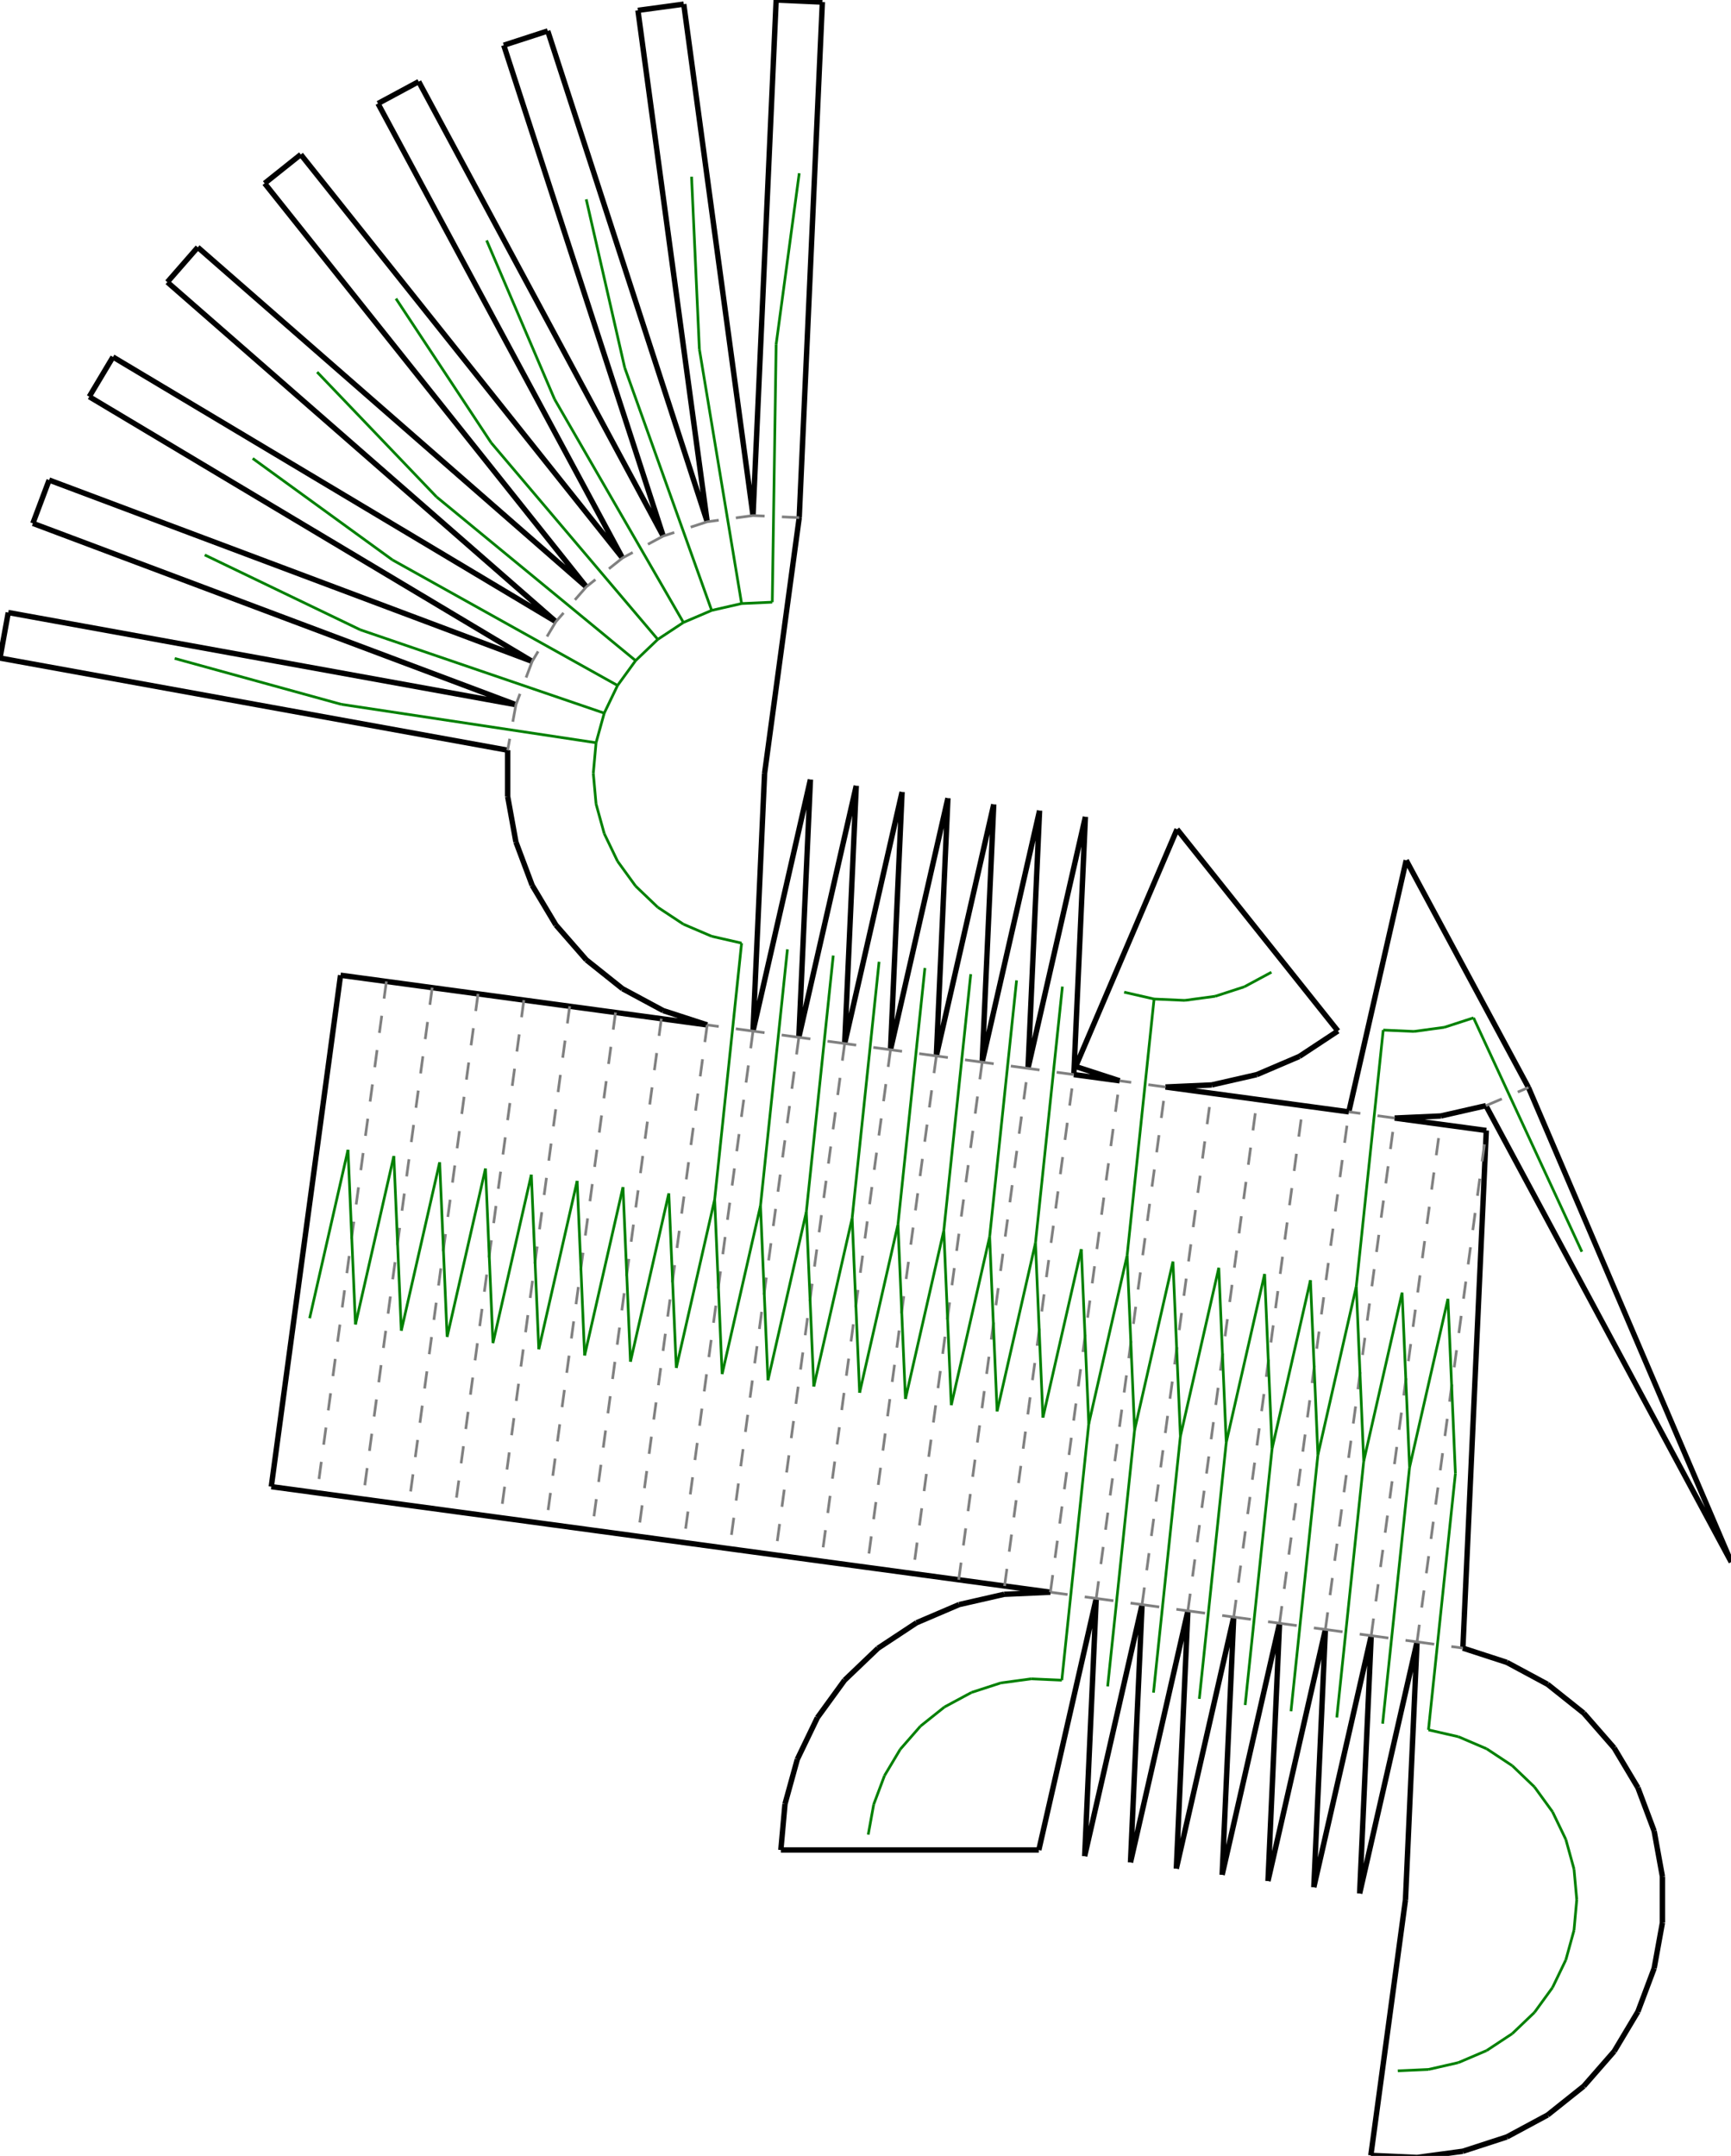 <?xml version="1.0"?>
<svg width="1342" height="1671" version="1.1" xmlns="http://www.w3.org/2000/svg" >
<defs>
<style type="text/css"><![CDATA[
.m {stroke:rgb(255,0,0);stroke-width:2.089;}
.v {stroke:rgb(0,0,255);stroke-width:2.089;}
.b {stroke:rgb(0,0,0);stroke-width:4.178;fill:white}
.n {stroke:rgb(128,128,128);stroke-width:2.089}
.t {stroke:rgb(0,128,0);stroke-width:2.089;}
.c {stroke:rgb(128,128,128);stroke-width:2.089;stroke-dasharray:13.42, 13.42;}
]]></style>
</defs>
<path fill="none" style="stroke:black;stroke-width:4.178;" d=" M 1134.13 1277.4 L 1152.29 876.202 M 1152.01 856.989 L 1342.19 1210.71 M 1342.19 1210.71 L 1184.98 842.896 M 637.559 1.609 L 601.739 0 M 619.613 401.206 L 637.559 1.609 M 601.739 0 L 583.794 399.597 M 530.1 3.217 L 494.569 8.03 M 583.794 399.597 L 530.1 3.217 M 494.569 8.03 L 548.263 404.41 M 424.655 23.988 L 390.555 35.068 M 548.263 404.41 L 424.655 23.988 M 390.555 35.068 L 514.162 415.49 M 324.614 63.252 L 293.04 80.243 M 514.162 415.49 L 324.614 63.252 M 293.04 80.243 L 482.587 432.481 M 233.192 119.749 L 205.159 142.104 M 482.587 432.481 L 233.192 119.749 M 205.159 142.104 L 454.554 454.837 M 153.325 191.662 L 129.734 218.664 M 454.554 454.837 L 153.325 191.662 M 129.734 218.664 L 430.964 481.839 M 87.585 276.678 L 69.194 307.458 M 430.964 481.839 L 87.585 276.678 M 69.194 307.458 L 412.573 512.619 M 38.079 372.069 L 25.48 405.639 M 412.573 512.619 L 38.079 372.069 M 25.48 405.639 L 399.974 546.189 M 6.402 474.768 L 0 510.048 M 399.974 546.189 L 6.402 474.768 M 0 510.048 L 393.572 581.468 M 210.32 1152.26 L 245.851 1157.07 M 264.013 755.877 L 210.32 1152.26 M 299.544 760.69 L 264.013 755.877 M 245.851 1157.07 L 281.383 1161.88 M 335.076 765.503 L 299.544 760.69 M 281.383 1161.88 L 316.914 1166.7 M 370.607 770.316 L 335.076 765.503 M 316.914 1166.7 L 352.445 1171.51 M 406.138 775.129 L 370.607 770.316 M 352.445 1171.51 L 387.976 1176.32 M 441.669 779.942 L 406.138 775.129 M 387.976 1176.32 L 423.508 1181.14 M 477.201 784.755 L 441.669 779.942 M 423.508 1181.14 L 459.039 1185.95 M 512.732 789.568 L 477.201 784.755 M 459.039 1185.95 L 494.57 1190.76 M 548.263 794.381 L 512.732 789.568 M 494.57 1190.76 L 530.101 1195.57 M 530.101 1195.57 L 565.632 1200.39 M 565.632 1200.39 L 601.164 1205.2 M 601.164 1205.2 L 636.695 1210.01 M 636.695 1210.01 L 672.226 1214.83 M 672.226 1214.83 L 707.757 1219.64 M 707.757 1219.64 L 743.289 1224.45 M 743.289 1224.45 L 778.82 1229.27 M 778.82 1229.27 L 814.351 1234.08 M 868.044 837.698 L 832.513 832.885 M 939.106 847.324 L 903.575 842.511 M 974.638 852.137 L 939.106 847.324 M 1010.17 856.95 L 974.638 852.137 M 1045.7 861.763 L 1010.17 856.95 M 1116.76 871.389 L 1081.23 866.576 M 1152.29 876.202 L 1116.76 871.389 M 1098.6 1272.58 L 1089.63 1472.38 M 1168.23 1288.48 L 1134.13 1277.4 M 1199.81 1305.47 L 1168.23 1288.48 M 1227.84 1327.82 L 1199.81 1305.47 M 1251.43 1354.82 L 1227.84 1327.82 M 1269.82 1385.6 L 1251.43 1354.82 M 1282.42 1419.17 L 1269.82 1385.6 M 1288.82 1454.45 L 1282.42 1419.17 M 1288.82 1490.31 L 1288.82 1454.45 M 1282.42 1525.59 L 1288.82 1490.31 M 1269.82 1559.16 L 1282.42 1525.59 M 1251.43 1589.94 L 1269.82 1559.16 M 1227.84 1616.94 L 1251.43 1589.94 M 1199.81 1639.3 L 1227.84 1616.94 M 1168.23 1656.29 L 1199.81 1639.3 M 1134.13 1667.37 L 1168.23 1656.29 M 1098.6 1672.18 L 1134.13 1667.37 M 1089.63 1472.38 L 1062.78 1670.57 M 1062.78 1670.57 L 1098.6 1672.18 M 608.592 1398.17 L 605.378 1433.88 M 605.378 1433.88 L 805.378 1433.88 M 618.131 1363.6 L 608.592 1398.17 M 633.688 1331.3 L 618.131 1363.6 M 654.764 1302.29 L 633.688 1331.3 M 680.68 1277.51 L 654.764 1302.29 M 710.604 1257.76 L 680.68 1277.51 M 743.575 1243.67 L 710.604 1257.76 M 778.531 1235.69 L 743.575 1243.67 M 814.351 1234.08 L 778.531 1235.69 M 805.378 1433.88 L 849.882 1238.89 M 840.909 1438.69 L 885.413 1243.7 M 849.882 1238.89 L 840.909 1438.69 M 876.44 1443.5 L 920.945 1248.52 M 885.413 1243.7 L 876.44 1443.5 M 911.972 1448.32 L 956.476 1253.33 M 920.945 1248.52 L 911.972 1448.32 M 947.503 1453.13 L 992.007 1258.14 M 956.476 1253.33 L 947.503 1453.13 M 983.034 1457.94 L 1027.54 1262.96 M 992.007 1258.14 L 983.034 1457.94 M 1018.57 1462.76 L 1063.07 1267.77 M 1027.54 1262.96 L 1018.57 1462.76 M 1063.07 1267.77 L 1054.1 1467.57 M 1054.1 1467.57 L 1098.6 1272.58 M 1184.98 842.896 L 1090.2 666.778 M 592.767 599.396 L 619.613 401.206 M 393.572 581.468 L 393.572 617.324 M 393.572 617.324 L 399.974 652.603 M 399.974 652.603 L 412.573 686.173 M 412.573 686.173 L 430.964 716.953 M 430.964 716.953 L 454.555 743.955 M 454.555 743.955 L 482.588 766.31 M 482.588 766.31 L 514.162 783.301 M 514.162 783.301 L 548.263 794.381 M 583.794 799.194 L 592.767 599.396 M 619.325 804.007 L 628.299 604.209 M 628.299 604.209 L 583.794 799.194 M 654.857 808.82 L 663.83 609.022 M 663.83 609.022 L 619.325 804.007 M 690.388 813.633 L 699.361 613.835 M 699.361 613.835 L 654.857 808.82 M 725.919 818.446 L 734.891 618.648 M 734.891 618.648 L 690.388 813.633 M 761.45 823.259 L 770.423 623.461 M 770.423 623.461 L 725.919 818.446 M 796.982 828.072 L 805.955 628.274 M 805.955 628.274 L 761.45 823.259 M 832.513 832.885 L 841.485 633.087 M 841.485 633.087 L 796.982 828.072 M 833.943 826.619 L 868.044 837.698 M 912.548 642.713 L 833.943 826.619 M 903.575 842.511 L 939.395 840.903 M 939.395 840.903 L 974.351 832.924 M 974.351 832.924 L 1007.32 818.832 M 1007.32 818.832 L 1037.25 799.079 M 1037.25 799.079 L 912.548 642.713 M 1090.2 666.778 L 1045.7 861.763 M 1081.23 866.576 L 1117.05 864.968 M 1117.05 864.968 L 1152.01 856.989" />
<path fill="none" class="c" d=" M 761.45 823.259 L 707.757 1219.64 M 796.982 828.072 L 761.45 823.259 M 743.289 1224.45 L 796.982 828.072 M 832.513 832.885 L 796.982 828.072 M 778.82 1229.27 L 832.513 832.885 M 814.351 1234.08 L 868.044 837.698 M 814.351 1234.08 L 849.882 1238.89 M 903.575 842.511 L 868.044 837.698 M 849.882 1238.89 L 903.575 842.511 M 849.882 1238.89 L 885.413 1243.7 M 885.413 1243.7 L 939.106 847.324 M 885.413 1243.7 L 920.945 1248.52 M 920.945 1248.52 L 974.638 852.137 M 920.945 1248.52 L 956.476 1253.33 M 956.476 1253.33 L 1010.17 856.95 M 956.476 1253.33 L 992.007 1258.14 M 992.007 1258.14 L 1045.7 861.763 M 992.007 1258.14 L 1027.54 1262.96 M 1081.23 866.576 L 1045.7 861.763 M 1027.54 1262.96 L 1081.23 866.576 M 1027.54 1262.96 L 1063.07 1267.77 M 1063.07 1267.77 L 1116.76 871.389 M 1063.07 1267.77 L 1098.6 1272.58 M 1098.6 1272.58 L 1152.29 876.202 M 1098.6 1272.58 L 1134.13 1277.4 M 761.45 823.259 L 725.919 818.446 M 1152.01 856.989 L 1184.98 842.896 M 725.919 818.446 L 672.226 1214.83 M 725.919 818.446 L 690.388 813.633 M 690.388 813.633 L 636.695 1210.01 M 690.388 813.633 L 654.857 808.82 M 654.857 808.82 L 601.164 1205.2 M 654.857 808.82 L 619.325 804.007 M 619.325 804.007 L 565.632 1200.39 M 619.325 804.007 L 583.794 799.194 M 583.794 799.194 L 530.101 1195.57 M 583.794 799.194 L 548.263 794.381 M 548.263 794.381 L 494.57 1190.76 M 512.732 789.568 L 459.039 1185.95 M 477.201 784.755 L 423.508 1181.14 M 441.669 779.942 L 387.976 1176.32 M 406.138 775.129 L 352.445 1171.51 M 399.974 546.189 L 393.572 581.468 M 412.573 512.619 L 399.974 546.189 M 370.607 770.316 L 316.914 1166.7 M 430.964 481.839 L 412.573 512.619 M 454.554 454.837 L 430.964 481.839 M 335.076 765.503 L 281.383 1161.88 M 482.587 432.481 L 454.554 454.837 M 514.162 415.49 L 482.587 432.481 M 299.544 760.69 L 245.851 1157.07 M 548.263 404.41 L 514.162 415.49 M 583.794 399.597 L 548.263 404.41 M 619.613 401.206 L 583.794 399.597" />
<line x1="731.709" y1="953.782" x2="737.499" y2="1089.117" class="t" />
<line x1="767.24" y1="958.595" x2="737.499" y2="1089.117" class="t" />
<line x1="788.129" y1="759.869" x2="767.24" y2="958.595" class="t" />
<line x1="773.03" y1="1093.93" x2="767.24" y2="958.595" class="t" />
<line x1="802.771" y1="963.408" x2="773.03" y2="1093.93" class="t" />
<line x1="823.66" y1="764.681" x2="802.771" y2="963.408" class="t" />
<line x1="808.561" y1="1098.743" x2="802.771" y2="963.408" class="t" />
<line x1="838.303" y1="968.221" x2="808.561" y2="1098.743" class="t" />
<line x1="844.092" y1="1103.556" x2="838.303" y2="968.221" class="t" />
<line x1="823.204" y1="1302.282" x2="844.092" y2="1103.556" class="t" />
<line x1="873.834" y1="973.034" x2="844.092" y2="1103.556" class="t" />
<line x1="894.722" y1="774.308" x2="873.834" y2="973.034" class="t" />
<line x1="879.624" y1="1108.369" x2="873.834" y2="973.034" class="t" />
<line x1="858.735" y1="1307.095" x2="879.624" y2="1108.369" class="t" />
<line x1="909.365" y1="977.847" x2="879.624" y2="1108.369" class="t" />
<line x1="915.155" y1="1113.182" x2="909.365" y2="977.847" class="t" />
<line x1="894.266" y1="1311.908" x2="915.155" y2="1113.182" class="t" />
<line x1="944.896" y1="982.66" x2="915.155" y2="1113.182" class="t" />
<line x1="950.686" y1="1117.995" x2="944.896" y2="982.66" class="t" />
<line x1="929.797" y1="1316.721" x2="950.686" y2="1117.995" class="t" />
<line x1="980.427" y1="987.473" x2="950.686" y2="1117.995" class="t" />
<line x1="986.217" y1="1122.808" x2="980.427" y2="987.473" class="t" />
<line x1="965.329" y1="1321.534" x2="986.217" y2="1122.808" class="t" />
<line x1="1015.959" y1="992.286" x2="986.217" y2="1122.808" class="t" />
<line x1="1021.748" y1="1127.621" x2="1015.959" y2="992.286" class="t" />
<line x1="1000.86" y1="1326.347" x2="1021.748" y2="1127.621" class="t" />
<line x1="1051.49" y1="997.099" x2="1021.748" y2="1127.621" class="t" />
<line x1="1072.378" y1="798.372" x2="1051.49" y2="997.099" class="t" />
<line x1="1057.28" y1="1132.434" x2="1051.49" y2="997.099" class="t" />
<line x1="1036.391" y1="1331.16" x2="1057.28" y2="1132.434" class="t" />
<line x1="1087.021" y1="1001.912" x2="1057.28" y2="1132.434" class="t" />
<line x1="1092.811" y1="1137.247" x2="1087.021" y2="1001.912" class="t" />
<line x1="1071.923" y1="1335.973" x2="1092.811" y2="1137.247" class="t" />
<line x1="1122.552" y1="1006.725" x2="1092.811" y2="1137.247" class="t" />
<line x1="799.42" y1="1301.214" x2="823.204" y2="1302.282" class="t" />
<line x1="871.512" y1="769.01" x2="894.722" y2="774.308" class="t" />
<line x1="918.506" y1="775.376" x2="894.722" y2="774.308" class="t" />
<line x1="942.098" y1="772.18" x2="918.506" y2="775.376" class="t" />
<line x1="964.74" y1="764.823" x2="942.098" y2="772.18" class="t" />
<line x1="985.705" y1="753.541" x2="964.74" y2="764.823" class="t" />
<line x1="1096.162" y1="799.441" x2="1072.378" y2="798.372" class="t" />
<line x1="1119.754" y1="796.245" x2="1096.162" y2="799.441" class="t" />
<line x1="1142.396" y1="788.888" x2="1119.754" y2="796.245" class="t" />
<line x1="1128.342" y1="1142.06" x2="1122.552" y2="1006.725" class="t" />
<line x1="1107.454" y1="1340.786" x2="1128.342" y2="1142.06" class="t" />
<line x1="701.968" y1="1084.304" x2="731.709" y2="953.782" class="t" />
<line x1="752.598" y1="755.055" x2="731.709" y2="953.782" class="t" />
<line x1="1130.664" y1="1346.084" x2="1107.454" y2="1340.786" class="t" />
<line x1="1152.556" y1="1355.441" x2="1130.664" y2="1346.084" class="t" />
<line x1="1172.425" y1="1368.556" x2="1152.556" y2="1355.441" class="t" />
<line x1="1189.633" y1="1385.009" x2="1172.425" y2="1368.556" class="t" />
<line x1="1203.627" y1="1404.269" x2="1189.633" y2="1385.009" class="t" />
<line x1="1213.957" y1="1425.719" x2="1203.627" y2="1404.269" class="t" />
<line x1="1220.291" y1="1448.669" x2="1213.957" y2="1425.719" class="t" />
<line x1="1222.425" y1="1472.381" x2="1220.291" y2="1448.669" class="t" />
<line x1="1220.291" y1="1496.092" x2="1222.425" y2="1472.381" class="t" />
<line x1="1213.957" y1="1519.042" x2="1220.291" y2="1496.092" class="t" />
<line x1="1203.627" y1="1540.492" x2="1213.957" y2="1519.042" class="t" />
<line x1="1189.634" y1="1559.753" x2="1203.627" y2="1540.492" class="t" />
<line x1="1172.426" y1="1576.205" x2="1189.634" y2="1559.753" class="t" />
<line x1="1152.557" y1="1589.321" x2="1172.426" y2="1576.205" class="t" />
<line x1="1130.665" y1="1598.678" x2="1152.557" y2="1589.321" class="t" />
<line x1="1107.454" y1="1603.976" x2="1130.665" y2="1598.678" class="t" />
<line x1="1083.671" y1="1605.044" x2="1107.454" y2="1603.976" class="t" />
<line x1="775.828" y1="1304.41" x2="799.42" y2="1301.214" class="t" />
<line x1="1226.392" y1="970.197" x2="1142.396" y2="788.888" class="t" />
<line x1="696.178" y1="948.969" x2="701.968" y2="1084.304" class="t" />
<line x1="753.186" y1="1311.767" x2="775.828" y2="1304.41" class="t" />
<line x1="666.436" y1="1079.491" x2="696.178" y2="948.969" class="t" />
<line x1="717.066" y1="750.242" x2="696.178" y2="948.969" class="t" />
<line x1="732.221" y1="1323.048" x2="753.186" y2="1311.767" class="t" />
<line x1="660.646" y1="944.156" x2="666.436" y2="1079.491" class="t" />
<line x1="713.607" y1="1337.892" x2="732.221" y2="1323.048" class="t" />
<line x1="630.905" y1="1074.678" x2="660.646" y2="944.156" class="t" />
<line x1="681.535" y1="745.43" x2="660.646" y2="944.156" class="t" />
<line x1="697.943" y1="1355.821" x2="713.607" y2="1337.892" class="t" />
<line x1="625.115" y1="939.343" x2="630.905" y2="1074.678" class="t" />
<line x1="685.733" y1="1376.259" x2="697.943" y2="1355.821" class="t" />
<line x1="595.374" y1="1069.865" x2="625.115" y2="939.343" class="t" />
<line x1="646.004" y1="740.617" x2="625.115" y2="939.343" class="t" />
<line x1="677.367" y1="1398.548" x2="685.733" y2="1376.259" class="t" />
<line x1="589.584" y1="934.53" x2="595.374" y2="1069.865" class="t" />
<line x1="673.116" y1="1421.973" x2="677.367" y2="1398.548" class="t" />
<line x1="559.843" y1="1065.052" x2="589.584" y2="934.53" class="t" />
<line x1="610.473" y1="735.804" x2="589.584" y2="934.53" class="t" />
<line x1="554.053" y1="929.717" x2="559.843" y2="1065.052" class="t" />
<line x1="524.311" y1="1060.239" x2="554.053" y2="929.717" class="t" />
<line x1="574.941" y1="730.99" x2="554.053" y2="929.717" class="t" />
<line x1="551.731" y1="725.693" x2="574.941" y2="730.99" class="t" />
<line x1="518.522" y1="924.904" x2="524.311" y2="1060.239" class="t" />
<line x1="529.839" y1="716.336" x2="551.731" y2="725.693" class="t" />
<line x1="488.78" y1="1055.426" x2="518.522" y2="924.904" class="t" />
<line x1="509.97" y1="703.22" x2="529.839" y2="716.336" class="t" />
<line x1="482.99" y1="920.091" x2="488.78" y2="1055.426" class="t" />
<line x1="492.762" y1="686.768" x2="509.97" y2="703.22" class="t" />
<line x1="453.249" y1="1050.613" x2="482.99" y2="920.091" class="t" />
<line x1="478.768" y1="667.507" x2="492.762" y2="686.768" class="t" />
<line x1="447.459" y1="915.278" x2="453.249" y2="1050.613" class="t" />
<line x1="468.438" y1="646.057" x2="478.768" y2="667.507" class="t" />
<line x1="417.718" y1="1045.8" x2="447.459" y2="915.278" class="t" />
<line x1="462.105" y1="623.108" x2="468.438" y2="646.057" class="t" />
<line x1="411.928" y1="910.465" x2="417.718" y2="1045.8" class="t" />
<line x1="459.97" y1="599.396" x2="462.105" y2="623.108" class="t" />
<line x1="382.186" y1="1040.987" x2="411.928" y2="910.465" class="t" />
<line x1="462.105" y1="575.684" x2="459.97" y2="599.396" class="t" />
<line x1="376.397" y1="905.652" x2="382.186" y2="1040.987" class="t" />
<line x1="264.516" y1="545.901" x2="462.105" y2="575.684" class="t" />
<line x1="468.438" y1="552.734" x2="462.105" y2="575.684" class="t" />
<line x1="135.459" y1="510.335" x2="264.516" y2="545.901" class="t" />
<line x1="346.655" y1="1036.174" x2="376.397" y2="905.652" class="t" />
<line x1="279.343" y1="488.149" x2="468.438" y2="552.734" class="t" />
<line x1="478.768" y1="531.285" x2="468.438" y2="552.734" class="t" />
<line x1="158.711" y1="430.109" x2="279.343" y2="488.149" class="t" />
<line x1="340.865" y1="900.839" x2="346.655" y2="1036.174" class="t" />
<line x1="304.244" y1="433.972" x2="478.768" y2="531.285" class="t" />
<line x1="492.762" y1="512.024" x2="478.768" y2="531.285" class="t" />
<line x1="195.914" y1="355.325" x2="304.244" y2="433.972" class="t" />
<line x1="311.124" y1="1031.361" x2="340.865" y2="900.839" class="t" />
<line x1="338.417" y1="385.113" x2="492.762" y2="512.024" class="t" />
<line x1="509.97" y1="495.571" x2="492.762" y2="512.024" class="t" />
<line x1="245.871" y1="288.388" x2="338.417" y2="385.113" class="t" />
<line x1="305.334" y1="896.026" x2="311.124" y2="1031.361" class="t" />
<line x1="380.767" y1="343.141" x2="509.97" y2="495.571" class="t" />
<line x1="529.839" y1="482.456" x2="509.97" y2="495.571" class="t" />
<line x1="306.979" y1="231.445" x2="380.767" y2="343.141" class="t" />
<line x1="275.593" y1="1026.548" x2="305.334" y2="896.026" class="t" />
<line x1="429.93" y1="309.405" x2="529.839" y2="482.456" class="t" />
<line x1="551.73" y1="473.099" x2="529.839" y2="482.456" class="t" />
<line x1="377.272" y1="186.329" x2="429.93" y2="309.405" class="t" />
<line x1="269.803" y1="891.213" x2="275.593" y2="1026.548" class="t" />
<line x1="484.326" y1="284.99" x2="551.73" y2="473.099" class="t" />
<line x1="574.941" y1="467.801" x2="551.73" y2="473.099" class="t" />
<line x1="454.491" y1="154.489" x2="484.326" y2="284.99" class="t" />
<line x1="240.062" y1="1021.735" x2="269.803" y2="891.213" class="t" />
<line x1="542.208" y1="270.679" x2="574.941" y2="467.801" class="t" />
<line x1="598.725" y1="466.733" x2="574.941" y2="467.801" class="t" />
<line x1="536.154" y1="136.948" x2="542.208" y2="270.679" class="t" />
<line x1="601.715" y1="266.934" x2="598.725" y2="466.733" class="t" />
<line x1="619.637" y1="134.271" x2="601.715" y2="266.934" class="t" />
</svg>
